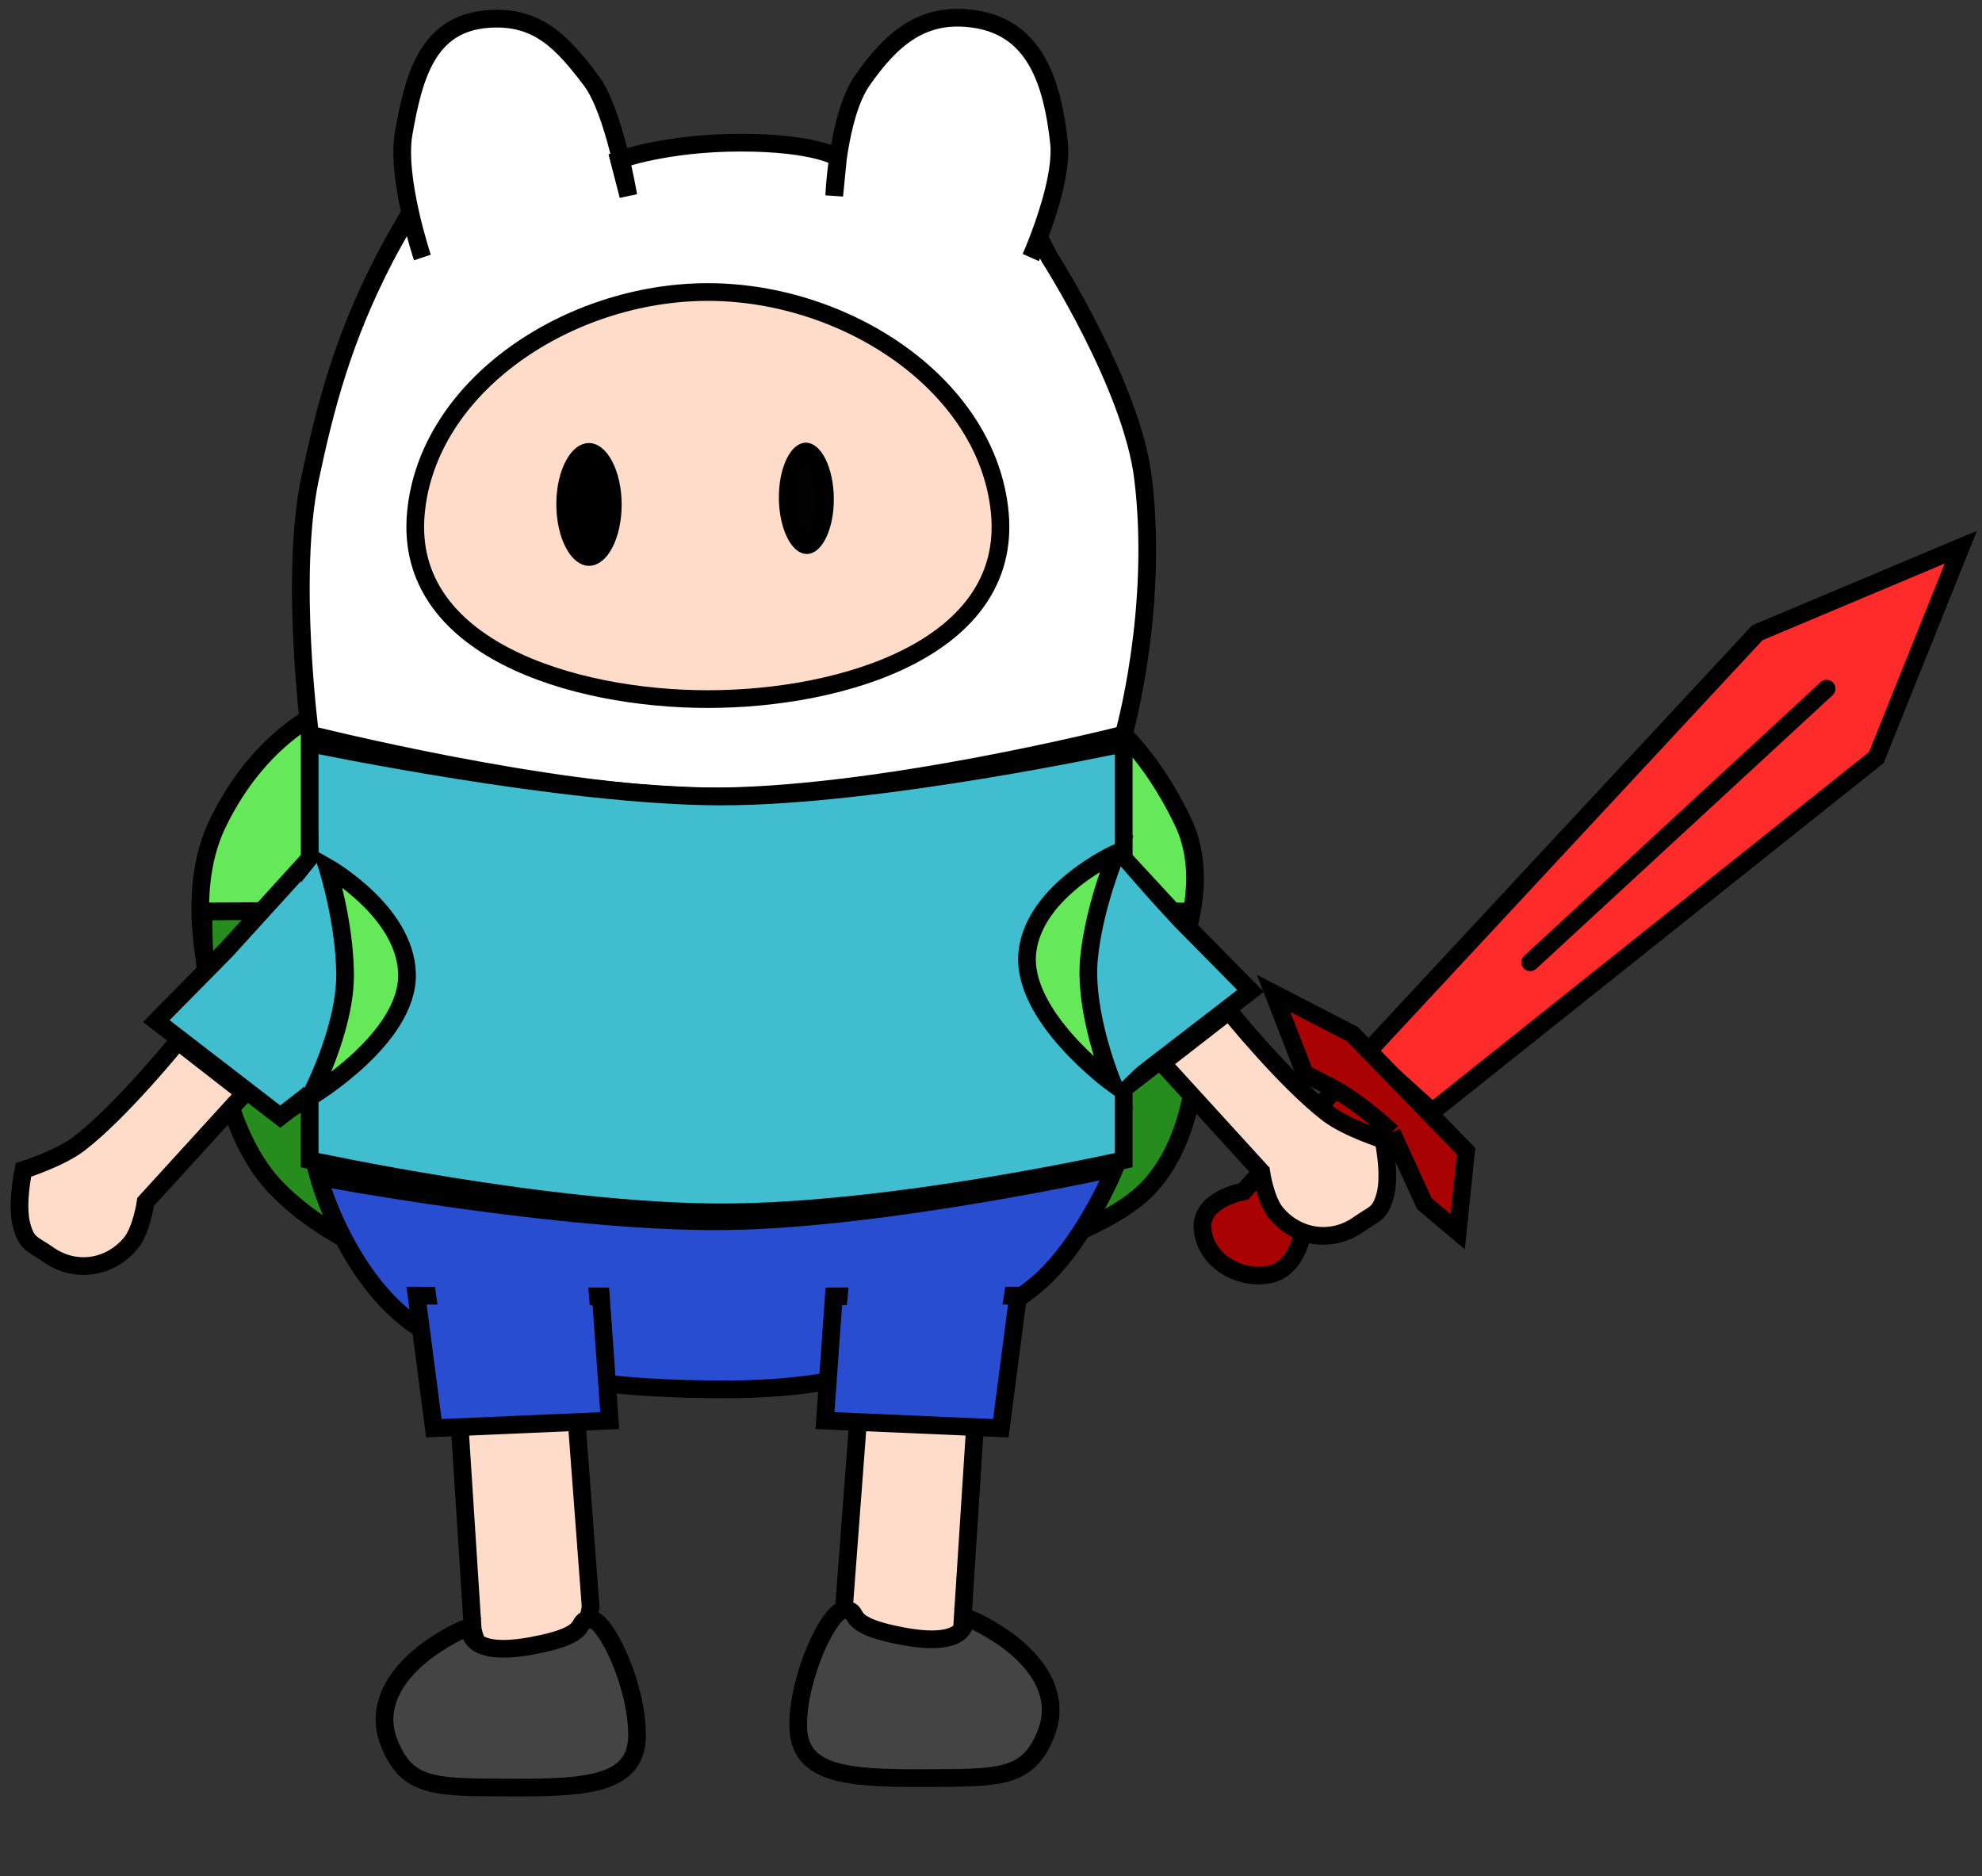 <svg width="112" height="106" viewBox="0 0 112 106" fill="none" xmlns="http://www.w3.org/2000/svg">
<rect x="0" y="0" width="112" height="106" fill="#333333" stroke="none"/>
<path d="M38.346 41.425C38.346 41.425 19.5 32 12.346 46.425C9.483 52.197 13.5 60.5 13.5 60.5H63C63 60.5 69.63 52.236 66.846 46.425C58.5 29 38.346 41.425 38.346 41.425Z" fill="#65E959" stroke="black"/>
<path d="M15.5 67C11.234 62.43 11.5 51.5 11.5 51.5C30.167 51.333 67 51.5 67 51.5C67 51.5 69.5 62 65 67C60.5 72 40.5 74.5 40.5 74.5C40.5 74.5 22.5 74.5 15.5 67Z" fill="#278C1E" stroke="black"/>
<path d="M41 69C31.837 69.112 18 66.5 18 66.5C18 66.5 19.781 73.106 24.5 75.5C29.44 78.006 35.294 78.5 41 78.5C48 78.5 53.064 76.87 58.315 72.788C61.122 70.606 63 66 63 66C63 66 49.992 68.89 41 69Z" fill="#284DD1" stroke="black"/>
<path d="M47.697 90.784L48.512 79.966L55.139 79.939L54.36 92.05C54.36 92.05 53.881 94.756 51.549 94.765C48.196 94.779 47.697 90.784 47.697 90.784Z" fill="#FFDCC9" stroke="black"/>
<path d="M45.103 97.464C45.115 94.639 46.88 90.971 47.699 90.968C48.812 90.963 47.32 91.779 51.103 92.464C54.887 93.149 54.541 91.409 54.541 91.409C54.541 91.409 55.103 91.464 56.603 92.464C58.114 93.471 60.103 95.464 59.103 97.964C58.068 100.553 56.449 100.446 52.103 100.464C47.757 100.482 45.092 100.24 45.103 97.464Z" fill="#444444" stroke="black"/>
<path d="M46.618 80.267L47.119 73.247L57.532 73.205L56.556 80.697L46.618 80.267Z" fill="#284DD1" stroke="black"/>
<path d="M47.437 78.221L48.012 72.057L56.936 71.817L55.944 78.404L47.437 78.221Z" fill="#284DD1"/>
<path d="M33.375 90.784L32.56 79.966L25.933 79.939L26.712 92.05C26.712 92.05 27.191 94.756 29.523 94.766C32.876 94.779 33.375 90.784 33.375 90.784Z" fill="#FFDCC9" stroke="black"/>
<path d="M36 98C35.989 95.175 34.223 91.507 33.404 91.504C32.291 91.499 33.784 92.315 30 93C26.216 93.685 26.563 91.945 26.563 91.945C26.563 91.945 26 92 24.5 93C22.989 94.007 21 96 22 98.5C23.036 101.089 24.654 100.982 29 101C33.346 101.018 36.011 100.776 36 98Z" fill="#444444" stroke="black"/>
<path d="M34.454 80.267L33.953 73.247L23.54 73.205L24.516 80.697L34.454 80.267Z" fill="#284DD1" stroke="black"/>
<path d="M33.582 76.894L33.096 70.911L24.314 70.788L25.204 77.178L33.582 76.894Z" fill="#284DD1"/>
<path d="M39.736 44.997C30.942 44.879 17.522 41.503 17.522 41.503C17.522 41.503 16.347 32.571 17.522 27.028C18.376 23 19.372 19.144 21.76 14.55C22.281 13.547 23.18 12.024 23.18 12.024C22.857 10.579 22.586 8.807 22.811 7.532C23.376 4.332 24.144 1.33 27.571 1.074C30.372 0.864 31.763 2.38 33.396 4.537C34.145 5.527 34.722 7.486 35.082 9C35.597 8.827 38.092 8.061 41.852 8.061C46.09 8.061 47.355 8.903 47.355 8.903C47.564 7.46 47.968 5.63 48.734 4.537C50.377 2.192 52.131 0.636 55.074 1.074C58.543 1.589 59.469 4.736 59.841 8.031C60.019 9.61 59.244 11.998 58.712 13.403L59.305 14.55C59.305 14.55 63.961 21.808 64.594 27.028C65.5 34.5 63.5 41.503 63.5 41.503C63.5 41.503 49.346 45.125 39.736 44.997Z" fill="#FFFEFE"/>
<path d="M58.247 14.55C58.247 14.55 58.45 14.096 58.712 13.403M23.869 14.55C23.869 14.55 23.499 13.446 23.18 12.024M58.712 13.403C59.244 11.998 60.019 9.61 59.841 8.031C59.469 4.736 58.543 1.589 55.074 1.074C52.131 0.636 50.377 2.192 48.734 4.537C47.325 6.548 47.141 11.056 47.141 11.056L47.355 8.903C47.355 8.903 46.09 8.061 41.852 8.061C37.614 8.061 34.983 9.034 34.983 9.034L35.505 11.056C35.505 11.056 34.719 6.285 33.396 4.537C31.763 2.38 30.372 0.864 27.571 1.074C24.144 1.33 23.376 4.332 22.811 7.532C22.586 8.807 22.857 10.579 23.18 12.024M58.712 13.403L59.305 14.55C59.305 14.55 63.961 21.808 64.594 27.028C65.5 34.5 63.5 41.503 63.5 41.503C63.5 41.503 49.346 45.125 39.736 44.997C30.942 44.879 17.522 41.503 17.522 41.503C17.522 41.503 16.347 32.571 17.522 27.028C18.376 23 19.372 19.144 21.76 14.55C22.281 13.547 23.18 12.024 23.18 12.024" stroke="black"/>
<path d="M23.5 29C24.159 21.782 32.146 16.5 40 16.5C47.854 16.5 55.841 21.782 56.5 29C57.194 36.606 47.638 39.5 40 39.5C32.362 39.5 22.806 36.606 23.5 29Z" fill="#FFDCC9" stroke="black"/>
<path d="M63.5 65.551L63.5 42.002C63.5 42.002 49.675 45.002 40.758 45.002C31.842 45.002 17.5 42 17.5 42V65.551C17.5 65.551 31.017 68.5 40.758 68.5C50.5 68.5 63.5 65.551 63.5 65.551Z" fill="#40BDCE" stroke="black"/>
<path d="M99.306 35.751L77.246 59.474L80.942 62.804L106.03 42.8L110.803 30.915L99.306 35.751Z" fill="#FF2B2B" stroke="black"/>
<path d="M73.735 60.674L71.969 56.129L76.423 58.433L82.844 65.044L82.374 69.598L80.485 68.003L78.648 63.982L73.698 69.222C73.698 69.222 73.436 71.702 71.701 72.016C69.966 72.329 68.065 71.179 67.951 69.39C67.845 67.738 70.276 67.315 70.276 67.315L75.438 61.551C74.531 61.056 73.735 60.674 73.735 60.674Z" fill="#A80202"/>
<path d="M78.648 63.982L80.485 68.003L82.374 69.598L82.844 65.044L76.423 58.433L71.969 56.129L73.735 60.674C73.735 60.674 74.531 61.056 75.438 61.551M78.648 63.982L73.698 69.222C73.698 69.222 73.436 71.702 71.701 72.016C69.966 72.329 68.065 71.179 67.951 69.39C67.845 67.738 70.276 67.315 70.276 67.315L75.438 61.551M78.648 63.982C78.648 63.982 76.924 62.361 75.438 61.551" stroke="black"/>
<path d="M86.472 54.371L103.22 38.911" stroke="black" stroke-linecap="round"/>
<path d="M75.036 62.917C72.657 61.098 69.443 57.126 69.443 57.126L65.669 60.062L71.268 66.2C71.268 66.2 71.492 67.802 72.112 68.543C73.304 69.969 75.26 70.248 76.772 69.181C77.668 68.549 77.97 68.622 78.27 67.553C78.602 66.367 78.174 64.396 78.174 64.396C78.174 64.396 76.116 63.744 75.036 62.917Z" fill="#FFDCC9" stroke="black"/>
<path d="M63.663 61.385L70.666 55.988L66.71 51.975L63.5 48.5L61.882 60.001L63.663 61.385Z" fill="#40BDCE" stroke="black"/>
<path d="M62.5 62L69.138 55.534L66 52L62.5 48L60.5 59L62.5 62Z" fill="#40BDCE"/>
<path d="M58.06 53.748C58.488 50.254 63.095 48.19 63.095 48.19C63.095 48.19 61.857 51.101 61.545 54.072C61.212 57.233 62.888 61.227 62.888 61.227C62.888 61.227 57.611 57.405 58.06 53.748Z" fill="#65E959" stroke="black"/>
<path d="M4.463 64.624C6.841 62.804 10.056 58.832 10.056 58.832L13.83 61.768L8.231 67.907C8.231 67.907 8.006 69.508 7.386 70.249C6.194 71.675 4.238 71.954 2.727 70.888C1.83 70.256 1.528 70.328 1.229 69.259C0.896 68.073 1.324 66.102 1.324 66.102C1.324 66.102 3.382 65.45 4.463 64.624Z" fill="#FFDCC9" stroke="black"/>
<path d="M15.835 63.091L8.832 57.694L12.789 53.682L17.5 48.5L17.616 61.707L15.835 63.091Z" fill="#40BDCE" stroke="black"/>
<path d="M18.5 62.5L11.165 56.672L14.5 53L20.5 45.5L21.042 60.604L18.5 62.5Z" fill="#40BDCE"/>
<path d="M23 55C22.896 51.481 18.5 49 18.5 49C18.5 49 19.464 52.013 19.5 55C19.538 58.178 17.5 62 17.5 62C17.5 62 23.108 58.683 23 55Z" fill="#65E959" stroke="black"/>
<path d="M34.629 28.523C34.627 29.417 34.433 30.197 34.144 30.735C33.843 31.294 33.513 31.476 33.279 31.472C33.044 31.468 32.715 31.276 32.416 30.707C32.128 30.16 31.936 29.372 31.937 28.479C31.938 27.586 32.132 26.805 32.422 26.267C32.722 25.708 33.052 25.526 33.286 25.53C33.521 25.534 33.85 25.727 34.149 26.296C34.437 26.843 34.63 27.63 34.629 28.523Z" fill="black" stroke="black"/>
<path d="M46.618 28.164C46.624 28.973 46.468 29.679 46.231 30.165C45.98 30.682 45.721 30.804 45.588 30.803C45.454 30.802 45.193 30.676 44.933 30.156C44.689 29.668 44.52 28.959 44.513 28.15C44.506 27.341 44.663 26.634 44.899 26.149C45.151 25.632 45.409 25.509 45.543 25.51C45.677 25.511 45.937 25.637 46.198 26.157C46.442 26.646 46.611 27.355 46.618 28.164Z" fill="#010101" stroke="black"/>
</svg>

